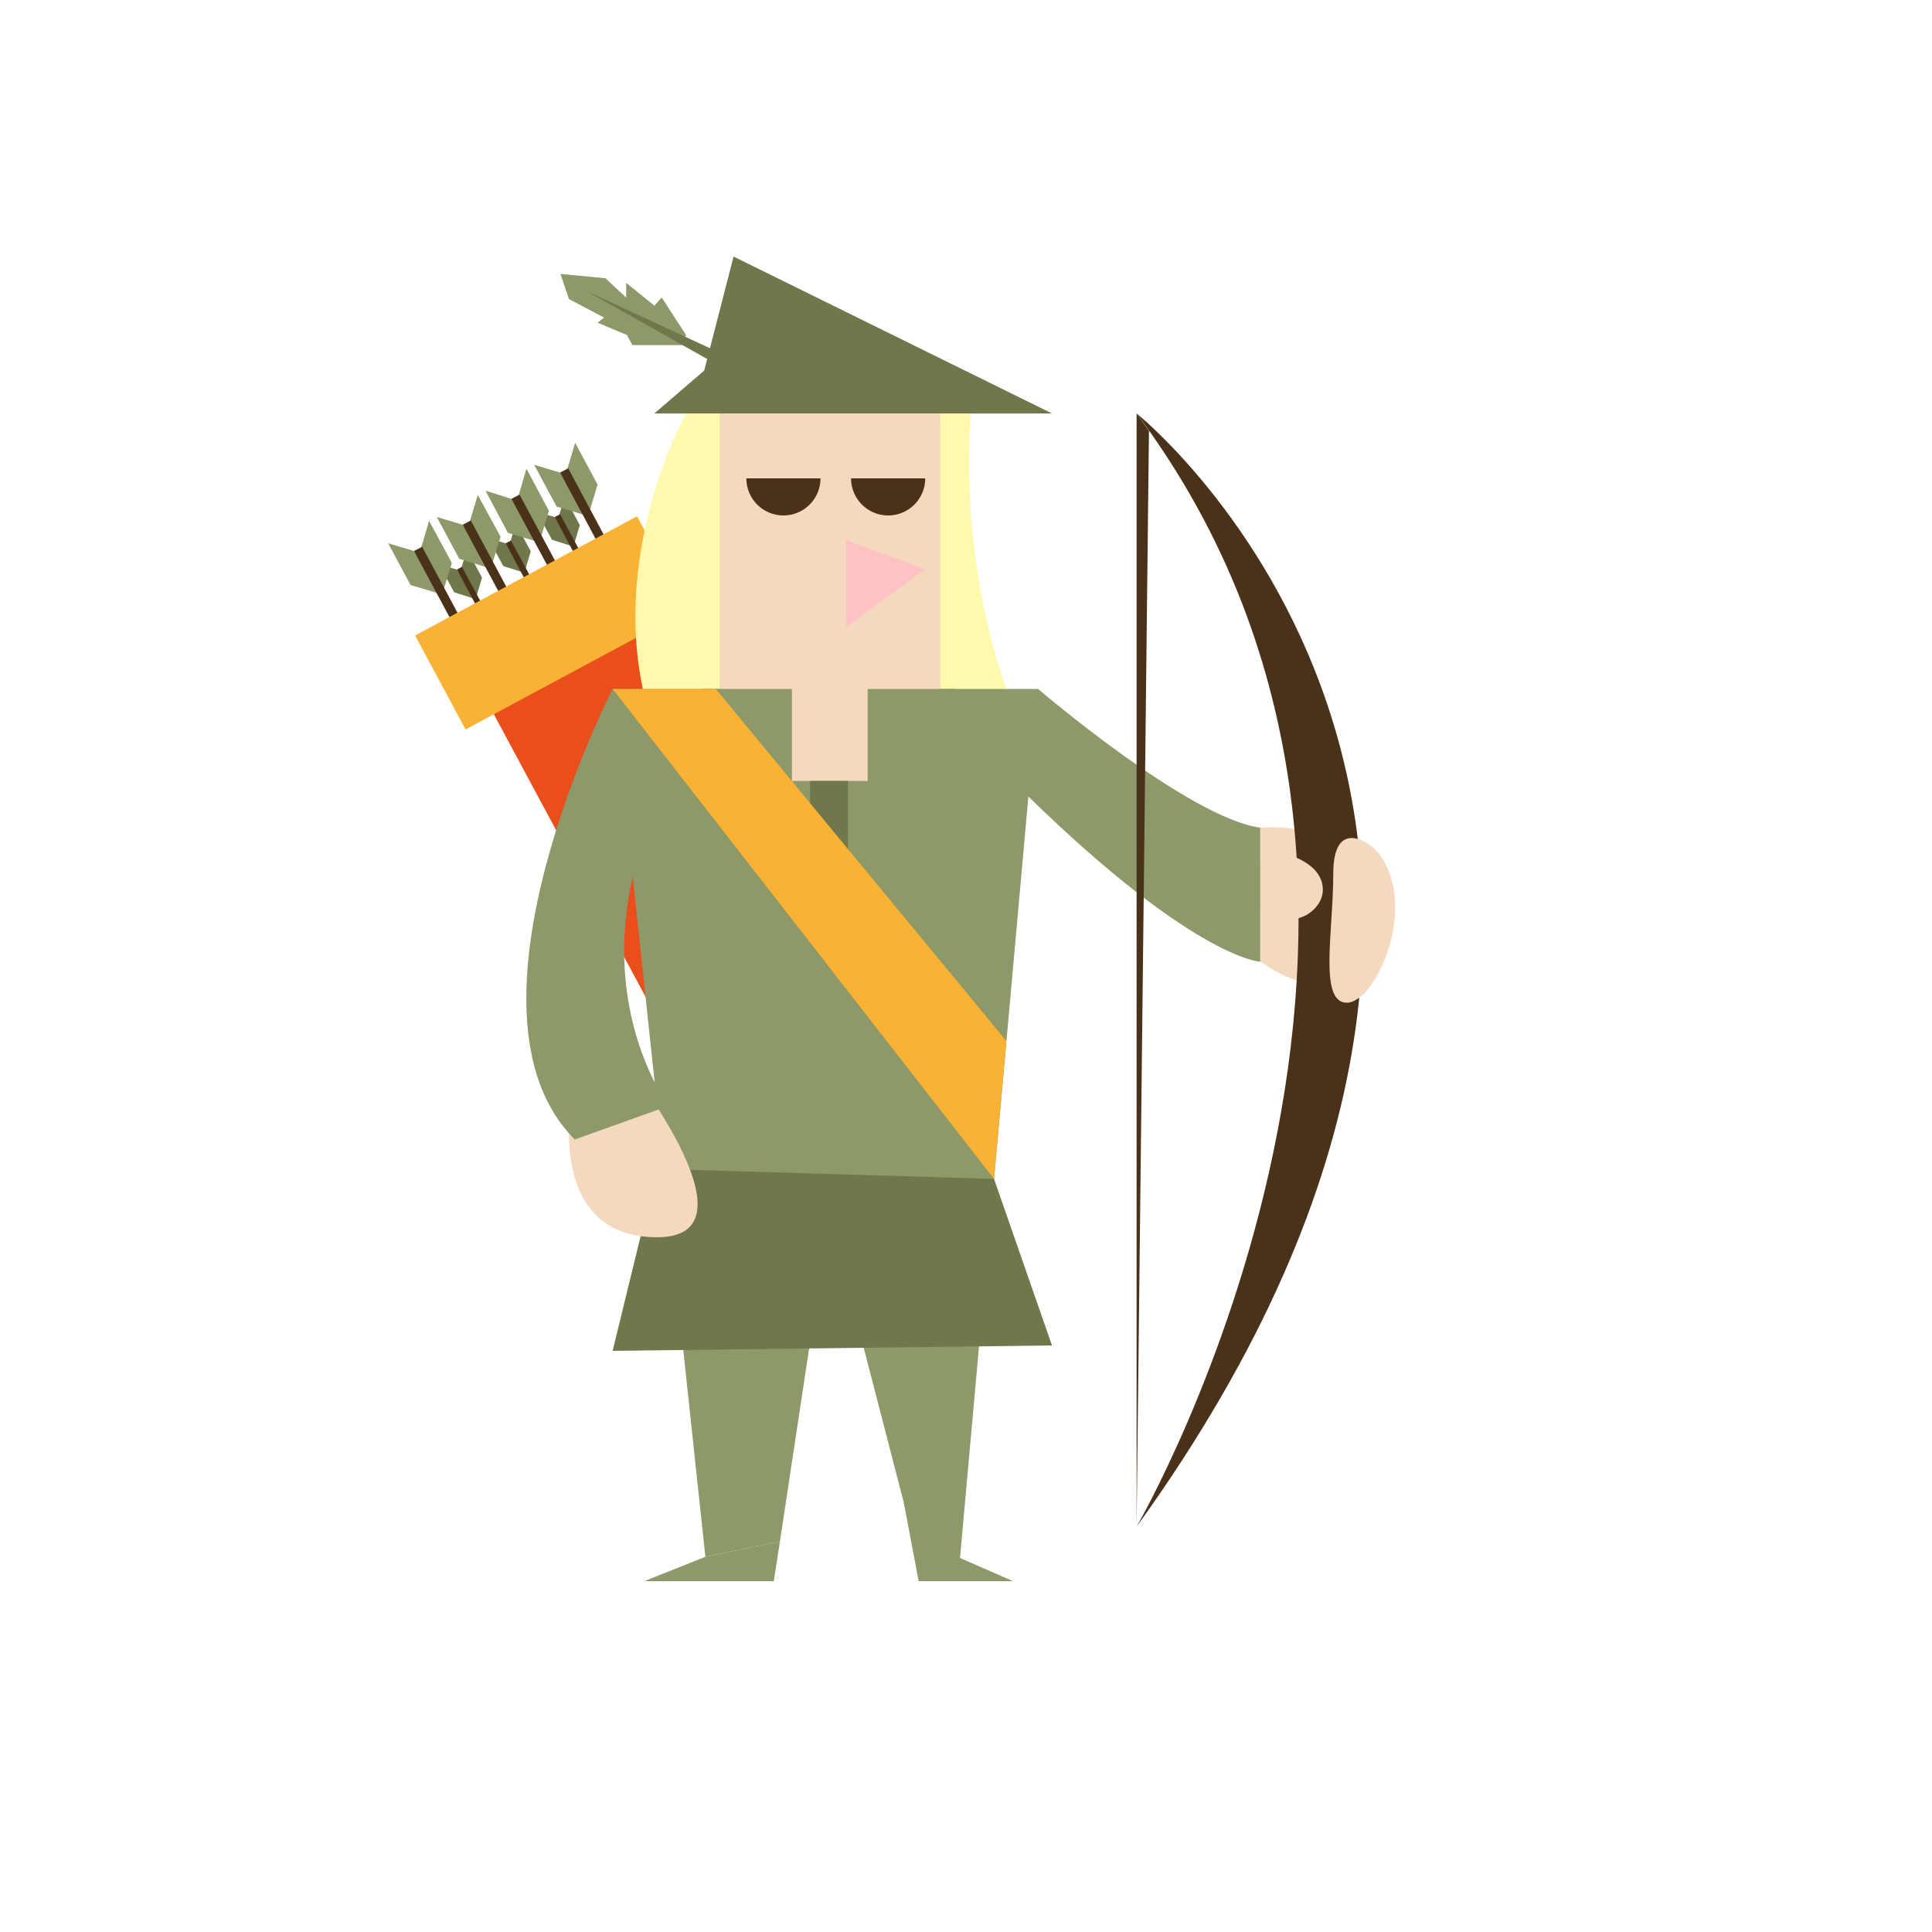 <?xml version="1.0" encoding="utf-8"?>
<!-- Generator: Adobe Illustrator 24.0.1, SVG Export Plug-In . SVG Version: 6.00 Build 0)  -->
<svg version="1.1" id="Camada_1" xmlns="http://www.w3.org/2000/svg" xmlns:xlink="http://www.w3.org/1999/xlink" x="0px" y="0px"
	 viewBox="0 0 500 500" style="enable-background:new 0 0 500 500;" xml:space="preserve">
<style type="text/css">
	.st0{fill:#D28A47;}
	.st1{fill:#A8662F;}
	.st2{fill:#B7DBEB;}
	.st3{fill:#7893A1;}
	.st4{fill:#AACBDA;}
	.st5{opacity:0.1;fill:#333B40;}
	.st6{fill:#FDB232;}
	.st7{fill:#6C392C;}
	.st8{fill:#C7ECFD;}
	.st9{fill:#FDC63D;}
	.st10{fill:#FDDF5A;}
	.st11{fill:#FD5A4E;}
	.st12{fill:#FD7E68;}
	.st13{opacity:0.1;fill:#4A340E;}
	.st14{fill:#FDD555;}
	.st15{fill:#705F25;}
	.st16{opacity:0.1;fill:#455359;}
	.st17{fill:#E2E8F4;}
	.st18{fill:#D4D9E9;}
	.st19{fill:#76C1FB;}
	.st20{opacity:0.1;fill:#2D2E30;}
	.st21{fill:#F7C709;}
	.st22{fill:#EDE8E4;}
	.st23{fill:#876746;}
	.st24{fill:#DEB307;}
	.st25{fill:#B06E30;}
	.st26{opacity:0.1;fill:#3B3002;}
	.st27{fill:#ED5540;}
	.st28{fill:#CEC4DC;}
	.st29{opacity:0.1;fill:#3D3010;}
	.st30{fill:#526D8A;}
	.st31{fill:#8CD0F3;}
	.st32{fill:#CDE6F3;}
	.st33{fill:#394B61;}
	.st34{opacity:0.1;fill:#283645;}
	.st35{fill:#DFE1E6;}
	.st36{fill:#717114;}
	.st37{fill:#C7C8CD;}
	.st38{opacity:0.1;fill:#2A2A2B;}
	.st39{fill:#E0F2FC;}
	.st40{fill:#D0DFE9;}
	.st41{opacity:0.1;fill:#666E73;}
	.st42{fill:#FDBC07;}
	.st43{fill:#E6AB07;}
	.st44{fill:#FBC068;}
	.st45{fill:#FCE680;}
	.st46{fill:#B58A4B;}
	.st47{fill:#FDEFA9;}
	.st48{fill:#EE5226;}
	.st49{fill:#A72E23;}
	.st50{opacity:0.1;}
	.st51{fill:#4F4728;}
	.st52{fill:#94C9F3;}
	.st53{fill:#BDE1FD;}
	.st54{fill:#56748A;}
	.st55{fill:#B746BD;}
	.st56{fill:#DA53E1;}
	.st57{opacity:0.1;fill:#411842;}
	.st58{fill:#CA722D;}
	.st59{fill:#B05927;}
	.st60{fill:#FCD21B;}
	.st61{fill:#ECC51C;}
	.st62{fill:#F8A623;}
	.st63{fill:#D7E1E6;}
	.st64{fill:#C1CFD6;}
	.st65{fill:#333333;}
	.st66{fill:#CACACA;}
	.st67{fill:#D68747;}
	.st68{fill:#B1B2B2;}
	.st69{fill:#C2783F;}
	.st70{fill:#D69D55;}
	.st71{fill:#EDB96A;}
	.st72{fill:#A56B37;}
	.st73{fill:#F2CD28;}
	.st74{fill:#E4E4E4;}
	.st75{fill:#F17B65;}
	.st76{opacity:0.1;fill:#7B3E33;}
	.st77{fill:#AA5748;}
	.st78{fill:#A63F12;}
	.st79{fill:#EB5919;}
	.st80{fill:#F68688;}
	.st81{fill:#86330E;}
	.st82{fill:#F36968;}
	.st83{fill:#FFEBEE;}
	.st84{fill:#FFCDD2;}
	.st85{fill:#CFD8DC;}
	.st86{fill:#90A4AE;}
	.st87{fill:#B0BEC5;}
	.st88{fill:#FBE9E7;}
	.st89{fill:#E0F2F1;}
	.st90{fill:#B2DFDB;}
	.st91{fill:#ECEFF1;}
	.st92{fill:#EDE7F6;}
	.st93{fill:#D1C4E9;}
	.st94{fill:#78909C;}
	.st95{fill:#62808C;}
	.st96{fill:#FFF3E0;}
	.st97{fill:#FFE0B2;}
	.st98{fill:#E1E6EA;}
	.st99{fill:#E0F7FA;}
	.st100{fill:#B2EBF2;}
	.st101{fill:#E3F2FD;}
	.st102{fill:#BBDEFB;}
	.st103{fill:#A4B5BC;}
	.st104{fill:#F4D9BE;}
	.st105{fill:#AC9173;stroke:#876A54;stroke-miterlimit:10;}
	.st106{fill:#6AA6AB;}
	.st107{fill:#FFFFFF;}
	.st108{fill:#FFC2C4;}
	.st109{fill:#4A311A;}
	.st110{fill:#FFFFA4;}
	.st111{fill:#8192A4;}
	.st112{fill:#425059;}
	.st113{opacity:0.3;fill:#8192A4;enable-background:new    ;}
	.st114{opacity:0.4;fill:#8192A4;enable-background:new    ;}
	.st115{fill:#9BB3C9;}
	.st116{fill:#6F774B;}
	.st117{fill:#8D9968;}
	.st118{fill:#E94E1B;}
	.st119{fill:#F9B233;}
	.st120{fill:#FFF9AE;}
	.st121{fill:#F39200;}
	.st122{fill:#936037;}
	.st123{fill:#CA9E67;}
	.st124{fill:#7D4E24;}
	.st125{opacity:0.3;fill:#CA9E67;enable-background:new    ;}
	.st126{opacity:0.4;fill:#CA9E67;enable-background:new    ;}
	.st127{fill:#A3B9CC;}
	.st128{fill:#E30613;}
	.st129{fill:#566872;}
	.st130{fill:#B17F4A;}
	.st131{fill:#EDEDED;}
	.st132{fill:#00FFFF;}
	.st133{fill:#996483;}
	.st134{fill:#845A78;}
	.st135{fill:#FFED00;}
	.st136{fill:url(#SVGID_1_);}
</style>
<g>
	<g>
		<g>
			<g>
				<polyline class="st116" points="118.25,147.4 113.65,146.1 117.55,153.3 122.95,155 				"/>
				<polyline class="st116" points="119.45,146.8 120.85,142.2 124.75,149.5 123.15,154.9 				"/>
				<polyline class="st109" points="125.15,160.3 118.25,147.4 119.55,146.7 130.15,166.4 				"/>
			</g>
			<g>
				<polyline class="st116" points="130.85,140.6 126.35,139.3 130.25,146.5 135.65,148.2 				"/>
				<polyline class="st116" points="132.15,140 133.45,135.4 137.35,142.7 135.75,148.1 				"/>
				<polyline class="st109" points="137.75,153.5 130.85,140.6 132.25,139.9 142.85,159.6 				"/>
			</g>
			<g>
				<polyline class="st116" points="143.55,133.8 138.95,132.5 142.85,139.7 148.25,141.4 				"/>
				<polyline class="st116" points="144.75,133.2 146.15,128.6 150.05,135.9 148.45,141.3 				"/>
				<polyline class="st109" points="150.45,146.7 143.55,133.8 144.95,133.1 155.55,152.8 				"/>
			</g>
		</g>
		<g>
			<g>
				<polyline class="st117" points="107.15,142.6 100.45,140.6 106.25,151.4 114.25,153.8 				"/>
				<polyline class="st117" points="109.05,141.6 111.05,134.8 116.95,145.7 114.45,153.7 				"/>
				<polyline class="st109" points="117.45,161.8 107.15,142.6 109.25,141.5 125.05,171 				"/>
			</g>
			<g>
				<polyline class="st117" points="119.75,135.8 113.05,133.8 118.85,144.6 126.85,147.1 				"/>
				<polyline class="st117" points="121.65,134.8 123.65,128.1 129.55,138.9 127.05,147 				"/>
				<polyline class="st109" points="130.05,155 119.75,135.8 121.85,134.7 137.65,164.2 				"/>
			</g>
			<g>
				<polyline class="st117" points="132.35,129.1 125.65,127 131.45,137.9 139.45,140.3 				"/>
				<polyline class="st117" points="134.25,128.1 136.25,121.3 142.05,132.2 139.65,140.2 				"/>
				<polyline class="st109" points="142.65,148.2 132.35,129.1 134.45,128 150.25,157.4 				"/>
			</g>
			<g>
				<polyline class="st117" points="144.95,122.3 138.25,120.3 144.05,131.1 152.05,133.5 				"/>
				<polyline class="st117" points="146.85,121.3 148.85,114.6 154.65,125.4 152.25,133.4 				"/>
				<polyline class="st109" points="155.25,141.5 144.95,122.3 147.05,121.2 162.85,150.7 				"/>
			</g>
		</g>
		<g>
			
				<rect x="143.61" y="154.92" transform="matrix(0.881 -0.473 0.473 0.881 -78.501 104.161)" class="st118" width="48.5" height="106.49"/>
			<circle class="st119" cx="193.15" cy="255.1" r="24.2"/>
			
				<rect x="110.09" y="147.4" transform="matrix(0.881 -0.473 0.473 0.881 -59.28 86.67)" class="st119" width="65.2" height="27.6"/>
		</g>
	</g>
	<path class="st120" d="M177.55,107c0,0-21.3,37.8-9.6,77.6l97.7,6.5c0,0-18.8-36.2-14.1-87.8"/>
	<polyline class="st117" points="176.65,89.3 163.65,89.3 162.25,86.7 154.65,83.5 156.35,82.2 147.25,77.4 145.05,70.9 156.65,72 
		162.05,77 162.05,73.2 169.35,79.1 171.25,77 177.55,86.7 	"/>
	<polygon class="st117" points="158.55,178.3 182.55,402.9 201.85,398.9 210.35,342.7 221.95,342.7 237.25,401.8 248.45,403.2 
		268.65,178.3 	"/>
	<polygon class="st116" points="170.05,302.5 257.25,305.1 272.25,348.2 158.55,349.6 	"/>
	<path class="st104" d="M147.75,286.2c0,0-5.9,34,22.3,34s-9.4-47-9.4-47"/>
	<path class="st117" d="M158.55,178.3c0,0-42.9,83.5-9.8,116.6l24.3-8.7c0,0-25.9-34.2,0-84.1"/>
	<path class="st104" d="M326.15,214.2c22.2-1.8,29.2,15.6,24,32.3c-5.2,16.7-24,2.3-24,2.3"/>
	<path class="st109" d="M294.15,107c0,0,131.8,105.3,0,288.1C294.15,395.1,388.45,233.1,294.15,107z"/>
	<path class="st104" d="M332.25,220.9c0,0,10.1,2.1,10.1,9.4s-14.1,14.6-21.9-4.7"/>
	<path class="st117" d="M268.65,178.3c0,0,39,33.4,57.5,35.9v34.7c0,0-18-0.8-64-46.7"/>
	<polygon class="st104" points="243.35,202.1 186.25,202.1 186.25,92.4 243.35,93.2 	"/>
	<path class="st109" d="M202.75,133.4c5.3,0,9.6-4.3,9.6-9.6h-19.2C193.15,129.1,197.45,133.4,202.75,133.4z"/>
	<path class="st109" d="M229.85,133.4c5.3,0,9.6-4.3,9.6-9.6h-19.2C220.25,129.1,224.55,133.4,229.85,133.4z"/>
	<path class="st104" d="M356.85,220.9c-1.9-2.6-11.8-9.8-11.8,5.2s-3.8,33.4,3.5,33.4C355.85,259.6,367.35,234.9,356.85,220.9z"/>
	<polyline class="st117" points="248.45,403.2 262.15,409.2 237.75,409.2 233.85,388.6 	"/>
	<polyline class="st117" points="182.55,402.9 166.75,409.2 200.25,409.2 201.85,398.9 	"/>
	<polygon class="st108" points="218.95,139.8 239.45,147.3 218.95,162.3 	"/>
	<polygon class="st116" points="169.35,107 272.25,107 189.85,66.4 182.25,95.9 	"/>
	<polyline class="st116" points="187.45,95.4 151.75,75.3 188.65,92.4 	"/>
	<rect x="181.85" y="178.3" class="st117" width="23.1" height="38.7"/>
	<rect x="224.55" y="178.3" class="st117" width="22.7" height="38.7"/>
	<rect x="209.65" y="202.1" class="st116" width="9.8" height="30.4"/>
	<polyline class="st119" points="158.55,178.3 257.25,305.1 260.45,269.4 185.25,178.3 	"/>
	<polyline class="st109" points="294.15,107 294.15,395.1 297.35,111.5 	"/>
</g>
</svg>
